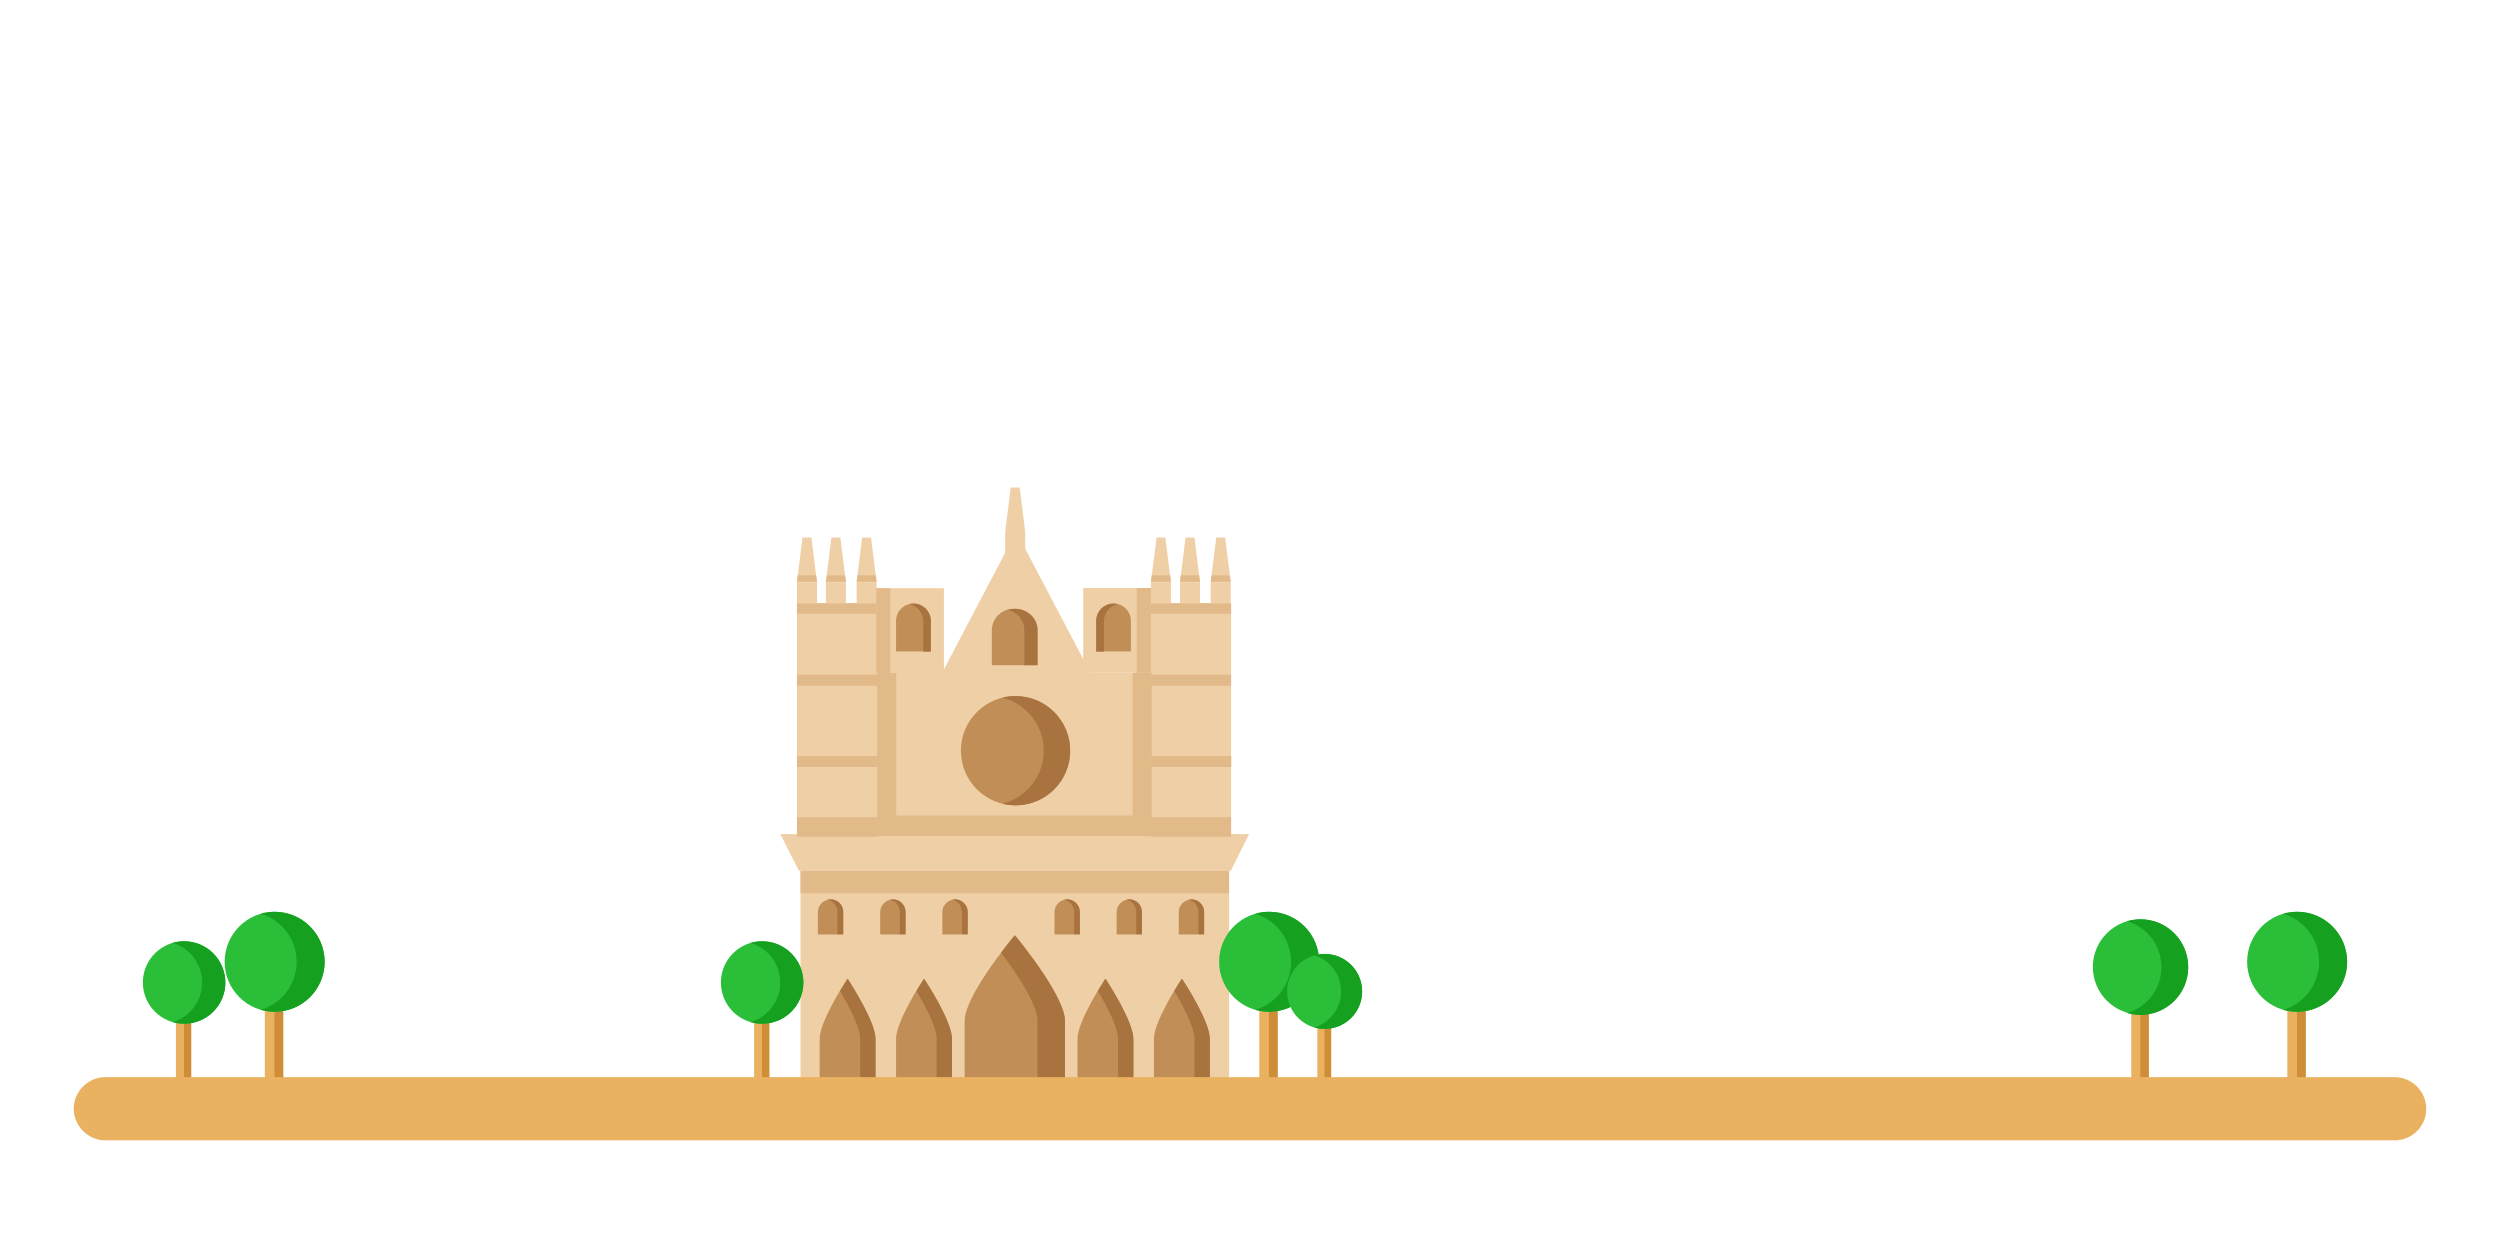 <?xml version="1.0" encoding="utf-8"?>
<!-- Generator: Adobe Illustrator 22.0.0, SVG Export Plug-In . SVG Version: 6.00 Build 0)  -->
<svg version="1.1" id="Layer_1" xmlns="http://www.w3.org/2000/svg" xmlns:xlink="http://www.w3.org/1999/xlink" x="0px" y="0px"
	 viewBox="0 0 1400 700" style="enable-background:new 0 0 1400 700;" xml:space="preserve">
<style type="text/css">
	.st0{opacity:0.28;fill:#C8C8C8;}
	.st1{fill:#D3842D;}
	.st2{font-family:'OpenSans-Bold';}
	.st3{font-size:99.609px;}
	.st4{letter-spacing:9;}
	.st5{fill:#EDA34A;}
	.st6{fill:#AF6114;}
	.st7{fill:#EAE1D3;}
	.st8{fill:#CCBAA3;}
	.st9{fill:#AA9379;}
	.st10{fill:#EFCFA5;}
	.st11{fill:#E2BA8A;}
	.st12{fill:#C18E57;}
	.st13{fill:#A8733F;}
	.st14{fill:#EAB260;}
	.st15{fill:#CE8D36;}
	.st16{fill:#2BBF39;}
	.st17{fill:#15A01F;}
</style>
<g>
	<g>

		<g>
			<rect x="448.3" y="487.5" class="st10" width="240" height="118"/>
			<rect x="448.3" y="487.5" class="st11" width="240" height="12.7"/>
			<polygon class="st10" points="437,467.1 447.4,487.7 689.2,487.7 699.5,467.1 			"/>
			<g>
				<path class="st12" d="M596.4,572.2v33.3h-56.2v-33.3c-0.5-13.4,24.1-43.7,28-48.4v1.2l0.2-1.2
					C572.2,528.5,596.8,558.8,596.4,572.2z"/>
				<g>
					<path class="st13" d="M596.4,572.2v33.3h-15.4v-33.3c0.3-9.5-11.8-27.4-20.4-38.7c3.6-4.7,6.5-8.3,7.6-9.7v1.2l0.2-1.2
						C572.2,528.5,596.8,558.8,596.4,572.2z"/>
				</g>
			</g>
			<g>
				<g>
					<path class="st12" d="M533.1,582.1v23.4h-31.3v-23.4c-0.3-9.4,13.4-30.7,15.6-34v0.8l0.1-0.8
						C519.7,551.4,533.4,572.7,533.1,582.1z"/>
					<g>
						<path class="st13" d="M533.1,582.1v23.4h-8.6v-23.4c0.2-6.7-6.6-19.2-11.3-27.2c2-3.3,3.6-5.8,4.2-6.8v0.8l0.1-0.8
							C519.7,551.4,533.4,572.7,533.1,582.1z"/>
					</g>
				</g>
				<g>
					<path class="st12" d="M490.3,582.1v23.4H459v-23.4c-0.3-9.4,13.4-30.7,15.6-34v0.8l0.1-0.8
						C476.8,551.4,490.5,572.7,490.3,582.1z"/>
					<g>
						<path class="st13" d="M490.3,582.1v23.4h-8.6v-23.4c0.2-6.7-6.6-19.2-11.3-27.2c2-3.3,3.6-5.8,4.2-6.8v0.8l0.1-0.8
							C476.8,551.4,490.5,572.7,490.3,582.1z"/>
					</g>
				</g>
				<g>
					<path class="st12" d="M677.5,582.1v23.4h-31.3v-23.4c-0.3-9.4,13.4-30.7,15.6-34v0.8l0.1-0.8
						C664.1,551.4,677.8,572.7,677.5,582.1z"/>
					<g>
						<path class="st13" d="M677.5,582.1v23.4h-8.6v-23.4c0.2-6.7-6.6-19.2-11.3-27.2c2-3.3,3.6-5.8,4.2-6.8v0.8l0.1-0.8
							C664.1,551.4,677.8,572.7,677.5,582.1z"/>
					</g>
				</g>
				<g>
					<path class="st12" d="M634.7,582.1v23.4h-31.3v-23.4c-0.3-9.4,13.4-30.7,15.6-34v0.8l0.1-0.8
						C621.2,551.4,634.9,572.7,634.7,582.1z"/>
					<g>
						<path class="st13" d="M634.7,582.1v23.4h-8.6v-23.4c0.2-6.7-6.6-19.2-11.3-27.2c2-3.3,3.6-5.8,4.2-6.8v0.8l0.1-0.8
							C621.2,551.4,634.9,572.7,634.7,582.1z"/>
					</g>
				</g>
			</g>
			<g>
				<rect x="446.3" y="337.8" class="st10" width="44.9" height="130.9"/>
				<rect x="446.3" y="337.8" class="st11" width="44.9" height="5.9"/>
				<g>
					<rect x="446.3" y="326" class="st10" width="11.2" height="11.8"/>
					<polygon class="st10" points="454.4,301 449.4,301 446.3,326 457.5,326 					"/>
				</g>
				<g>
					<rect x="479.7" y="326" class="st10" width="11.2" height="11.8"/>
					<polygon class="st10" points="487.8,301 482.8,301 479.7,326 490.9,326 					"/>
				</g>
				<g>
					<rect x="462.5" y="326" class="st10" width="11.2" height="11.8"/>
					<polygon class="st10" points="470.6,301 465.6,301 462.5,326 473.7,326 					"/>
				</g>
				<g>
					<polygon class="st11" points="446.7,322.2 446.3,325.8 457.5,325.8 457,322.2 					"/>
				</g>
				<g>
					<polygon class="st11" points="480.2,322.2 479.7,325.8 490.9,325.8 490.5,322.2 					"/>
				</g>
				<g>
					<polygon class="st11" points="463,322.2 462.5,325.8 473.7,325.8 473.3,322.2 					"/>
				</g>
			</g>
			<rect x="644.5" y="337.8" class="st10" width="44.9" height="130.9"/>
			<rect x="644.5" y="337.8" class="st11" width="44.9" height="5.9"/>
			<g>
				<rect x="644.5" y="326" class="st10" width="11.2" height="11.8"/>
				<polygon class="st10" points="652.6,301 647.7,301 644.5,326 655.7,326 				"/>
			</g>
			<g>
				<rect x="562.9" y="297.9" class="st10" width="11.2" height="11.8"/>
				<polygon class="st10" points="571,273 566,273 562.9,297.9 574.1,297.9 				"/>
			</g>
			<g>
				<rect x="678" y="326" class="st10" width="11.2" height="11.8"/>
				<polygon class="st10" points="686.1,301 681.1,301 678,326 689.2,326 				"/>
			</g>
			<g>
				<rect x="660.8" y="326" class="st10" width="11.2" height="11.8"/>
				<polygon class="st10" points="668.9,301 663.9,301 660.8,326 672,326 				"/>
			</g>
			<g>
				<polygon class="st11" points="645,322.2 644.5,325.8 655.7,325.8 655.3,322.2 				"/>
			</g>
			<g>
				<polygon class="st11" points="678.4,322.2 678,325.8 689.2,325.8 688.7,322.2 				"/>
			</g>
			<g>
				<polygon class="st11" points="661.2,322.2 660.8,325.8 672,325.8 671.5,322.2 				"/>
			</g>
			<rect x="446.3" y="457.6" class="st11" width="44.9" height="11"/>
			<rect x="644.5" y="457.6" class="st11" width="44.9" height="11"/>
			<rect x="491.2" y="376.8" class="st10" width="153.8" height="91.4"/>
			<rect x="491.2" y="456.7" class="st11" width="153.8" height="11.5"/>
			<rect x="491.2" y="376.8" class="st11" width="10.7" height="91.4"/>
			<rect x="634.3" y="376.8" class="st11" width="10.7" height="91.4"/>
			<g>
				<circle class="st12" cx="568.7" cy="420.4" r="30.6"/>
				<path class="st13" d="M568.7,389.8c-2.6,0-5,0.3-7.4,0.9c13.3,3.3,23.2,15.4,23.2,29.7c0,14.3-9.9,26.4-23.2,29.7
					c2.4,0.6,4.9,0.9,7.4,0.9c16.9,0,30.6-13.7,30.6-30.6C599.3,403.5,585.6,389.8,568.7,389.8z"/>
			</g>
			<g>
				<polygon class="st10" points="610.8,377.1 527.4,377.1 568.6,298.7 569.6,298.7 				"/>
				<g>
					<path class="st12" d="M581,372.5h-25.6v-19.4c0-6.7,5.5-12.2,12.2-12.2h1.2c6.7,0,12.2,5.5,12.2,12.2V372.5z"/>
					<path class="st13" d="M568.2,341c-1.3,0-2.5,0.2-3.7,0.5c5.3,1.4,9.1,5.9,9.1,11.1v19.9h7.4v-19.9
						C581,346.2,575.3,341,568.2,341z"/>
				</g>
			</g>
			<g>
				<rect x="490.7" y="329.4" class="st10" width="37.9" height="47.5"/>
				<rect x="490.7" y="329.4" class="st11" width="7.9" height="47.5"/>
				<path class="st12" d="M521.3,364.8h-19.5v-17.1c0-5.4,4.4-9.7,9.7-9.7l0,0c5.4,0,9.7,4.4,9.7,9.7V364.8z"/>
				<path class="st13" d="M511.6,338L511.6,338c-0.7,0-1.5,0.1-2.2,0.3c4.3,1,7.6,4.9,7.6,9.5v17.1h4.3v-17.1
					C521.3,342.4,516.9,338,511.6,338z"/>
			</g>
			<g>
				<g>
					<g>
						<path class="st12" d="M472.3,523.3H458v-12.5c0-3.9,3.2-7.1,7.1-7.1l0,0c3.9,0,7.1,3.2,7.1,7.1V523.3z"/>
						<path class="st13" d="M465.1,503.6L465.1,503.6c-0.5,0-1.1,0.1-1.6,0.2c3.2,0.7,5.5,3.6,5.5,6.9v12.5h3.2v-12.5
							C472.3,506.8,469.1,503.6,465.1,503.6z"/>
					</g>
					<g>
						<path class="st12" d="M507.1,523.3h-14.2v-12.5c0-3.9,3.2-7.1,7.1-7.1h0c3.9,0,7.1,3.2,7.1,7.1V523.3z"/>
						<path class="st13" d="M500,503.6L500,503.6c-0.5,0-1.1,0.1-1.6,0.2c3.2,0.7,5.5,3.6,5.5,6.9v12.5h3.2v-12.5
							C507.1,506.8,503.9,503.6,500,503.6z"/>
					</g>
					<g>
						<path class="st12" d="M541.9,523.3h-14.2v-12.5c0-3.9,3.2-7.1,7.1-7.1l0,0c3.9,0,7.1,3.2,7.1,7.1V523.3z"/>
						<path class="st13" d="M534.8,503.6L534.8,503.6c-0.5,0-1.1,0.1-1.6,0.2c3.2,0.7,5.5,3.6,5.5,6.9v12.5h3.2v-12.5
							C541.9,506.8,538.7,503.6,534.8,503.6z"/>
					</g>
				</g>
				<g>
					<g>
						<path class="st12" d="M604.7,523.3h-14.2v-12.5c0-3.9,3.2-7.1,7.1-7.1l0,0c3.9,0,7.1,3.2,7.1,7.1V523.3z"/>
						<path class="st13" d="M597.6,503.6L597.6,503.6c-0.5,0-1.1,0.1-1.6,0.2c3.2,0.7,5.5,3.6,5.5,6.9v12.5h3.2v-12.5
							C604.7,506.8,601.5,503.6,597.6,503.6z"/>
					</g>
					<g>
						<path class="st12" d="M639.5,523.3h-14.2v-12.5c0-3.9,3.2-7.1,7.1-7.1h0c3.9,0,7.1,3.2,7.1,7.1V523.3z"/>
						<path class="st13" d="M632.4,503.6L632.4,503.6c-0.5,0-1.1,0.1-1.6,0.2c3.2,0.7,5.5,3.6,5.5,6.9v12.5h3.2v-12.5
							C639.5,506.8,636.3,503.6,632.4,503.6z"/>
					</g>
					<g>
						<path class="st12" d="M674.3,523.3h-14.2v-12.5c0-3.9,3.2-7.1,7.1-7.1l0,0c3.9,0,7.1,3.2,7.1,7.1V523.3z"/>
						<path class="st13" d="M667.2,503.6L667.2,503.6c-0.5,0-1.1,0.1-1.6,0.2c3.2,0.7,5.5,3.6,5.5,6.9v12.5h3.2v-12.5
							C674.3,506.8,671.1,503.6,667.2,503.6z"/>
					</g>
				</g>
			</g>
			
				<rect x="606.6" y="329.4" transform="matrix(-1 -4.481849e-11 4.481849e-11 -1 1251.103 706.176)" class="st10" width="37.9" height="47.5"/>
			
				<rect x="636.6" y="329.4" transform="matrix(-1 -4.474300e-11 4.474300e-11 -1 1281.083 706.176)" class="st11" width="7.9" height="47.5"/>
			<path class="st12" d="M613.8,364.8h19.5v-17.1c0-5.4-4.4-9.7-9.7-9.7l0,0c-5.4,0-9.7,4.4-9.7,9.7V364.8z"/>
			<path class="st13" d="M623.6,338L623.6,338c0.7,0,1.5,0.1,2.2,0.3c-4.3,1-7.6,4.9-7.6,9.5v17.1h-4.3v-17.1
				C613.8,342.4,618.2,338,623.6,338z"/>
			<polygon class="st11" points="446.3,384 491.2,384 492.3,384 492.3,377.8 491.2,377.8 446.3,377.8 			"/>
			<rect x="446.3" y="423.4" class="st11" width="46.1" height="6.1"/>
			<polygon class="st11" points="643.4,384 688.3,384 689.4,384 689.4,377.8 688.3,377.8 643.4,377.8 			"/>
			<rect x="643.4" y="423.4" class="st11" width="46.1" height="6.1"/>
		</g>
	
		<g>
			<rect x="148.3" y="560.5" class="st14" width="10.3" height="45"/>
			<rect x="153.7" y="560.5" class="st15" width="4.9" height="45"/>
			<g>
				<circle class="st16" cx="153.8" cy="538.6" r="28"/>
				<path class="st17" d="M153.8,510.6c-2.7,0-5.3,0.4-7.8,1.1c11.6,3.4,20.1,14.1,20.1,26.9c0,12.7-8.5,23.5-20.1,26.9
					c2.5,0.7,5.1,1.1,7.8,1.1c15.4,0,28-12.5,28-28C181.8,523.1,169.2,510.6,153.8,510.6z"/>
			</g>
		</g>
		<g>
			<rect x="98.5" y="568.3" class="st14" width="8.5" height="37.2"/>
			<rect x="103" y="568.3" class="st15" width="4.1" height="37.2"/>
			<g>
				<circle class="st16" cx="103.1" cy="550.2" r="23.1"/>
				<path class="st17" d="M103.1,527.1c-2.2,0-4.4,0.3-6.5,0.9c9.6,2.8,16.6,11.7,16.6,22.2c0,10.5-7,19.4-16.6,22.2
					c2.1,0.6,4.2,0.9,6.5,0.9c12.8,0,23.1-10.3,23.1-23.1C126.2,537.5,115.8,527.1,103.1,527.1z"/>
			</g>
		</g>
		<g>
			<rect x="705.2" y="560.5" class="st14" width="10.3" height="45"/>
			<rect x="710.6" y="560.5" class="st15" width="4.9" height="45"/>
			<g>
				<circle class="st16" cx="710.7" cy="538.6" r="28"/>
				<path class="st17" d="M710.7,510.6c-2.7,0-5.3,0.4-7.8,1.1c11.6,3.4,20.1,14.1,20.1,26.9c0,12.7-8.5,23.5-20.1,26.9
					c2.5,0.7,5.1,1.1,7.8,1.1c15.4,0,28-12.5,28-28C738.7,523.1,726.2,510.6,710.7,510.6z"/>
			</g>
		</g>
		<g>
			<rect x="1280.9" y="560.5" class="st14" width="10.3" height="45"/>
			<rect x="1286.3" y="560.5" class="st15" width="4.9" height="45"/>
			<g>
				<circle class="st16" cx="1286.4" cy="538.6" r="28"/>
				<path class="st17" d="M1286.4,510.6c-2.7,0-5.3,0.4-7.8,1.1c11.6,3.4,20.1,14.1,20.1,26.9c0,12.7-8.5,23.5-20.1,26.9
					c2.5,0.7,5.1,1.1,7.8,1.1c15.4,0,28-12.5,28-28C1314.3,523.1,1301.8,510.6,1286.4,510.6z"/>
			</g>
		</g>
		<g>
			<rect x="1193.5" y="562.5" class="st14" width="9.9" height="43"/>
			<rect x="1198.6" y="562.5" class="st15" width="4.7" height="43"/>
			<g>
				<circle class="st16" cx="1198.7" cy="541.5" r="26.7"/>
				<path class="st17" d="M1198.7,514.8c-2.6,0-5.1,0.4-7.5,1.1c11.1,3.2,19.2,13.5,19.2,25.7c0,12.2-8.1,22.4-19.2,25.7
					c2.4,0.7,4.9,1.1,7.5,1.1c14.8,0,26.7-12,26.7-26.7C1225.4,526.8,1213.5,514.8,1198.7,514.8z"/>
			</g>
		</g>
		<g>
			<rect x="737.7" y="571.7" class="st14" width="7.8" height="33.8"/>
			<rect x="741.7" y="571.7" class="st15" width="3.7" height="33.8"/>
			<g>
				<circle class="st16" cx="741.8" cy="555.2" r="21"/>
				<path class="st17" d="M741.8,534.2c-2,0-4,0.3-5.9,0.8c8.7,2.5,15.1,10.6,15.1,20.2s-6.4,17.6-15.1,20.2
					c1.9,0.5,3.8,0.8,5.9,0.8c11.6,0,21-9.4,21-21C762.8,543.6,753.4,534.2,741.8,534.2z"/>
			</g>
		</g>
		<g>
			<rect x="422.3" y="568.3" class="st14" width="8.5" height="37.2"/>
			<rect x="426.7" y="568.3" class="st15" width="4.1" height="37.2"/>
			<g>
				<circle class="st16" cx="426.8" cy="550.2" r="23.1"/>
				<path class="st17" d="M426.8,527.1c-2.2,0-4.4,0.3-6.5,0.9c9.6,2.8,16.6,11.7,16.6,22.2c0,10.5-7,19.4-16.6,22.2
					c2.1,0.6,4.2,0.9,6.5,0.9c12.8,0,23.1-10.3,23.1-23.1C449.9,537.5,439.5,527.1,426.8,527.1z"/>
			</g>
		</g>
	</g>
	<path class="st14" d="M1341,638.6H59c-9.7,0-17.7-8-17.7-17.7v0c0-9.7,8-17.7,17.7-17.7H1341c9.7,0,17.7,8,17.7,17.7v0
		C1358.7,630.7,1350.8,638.6,1341,638.6z"/>

	
	
	
</g>
</svg>
